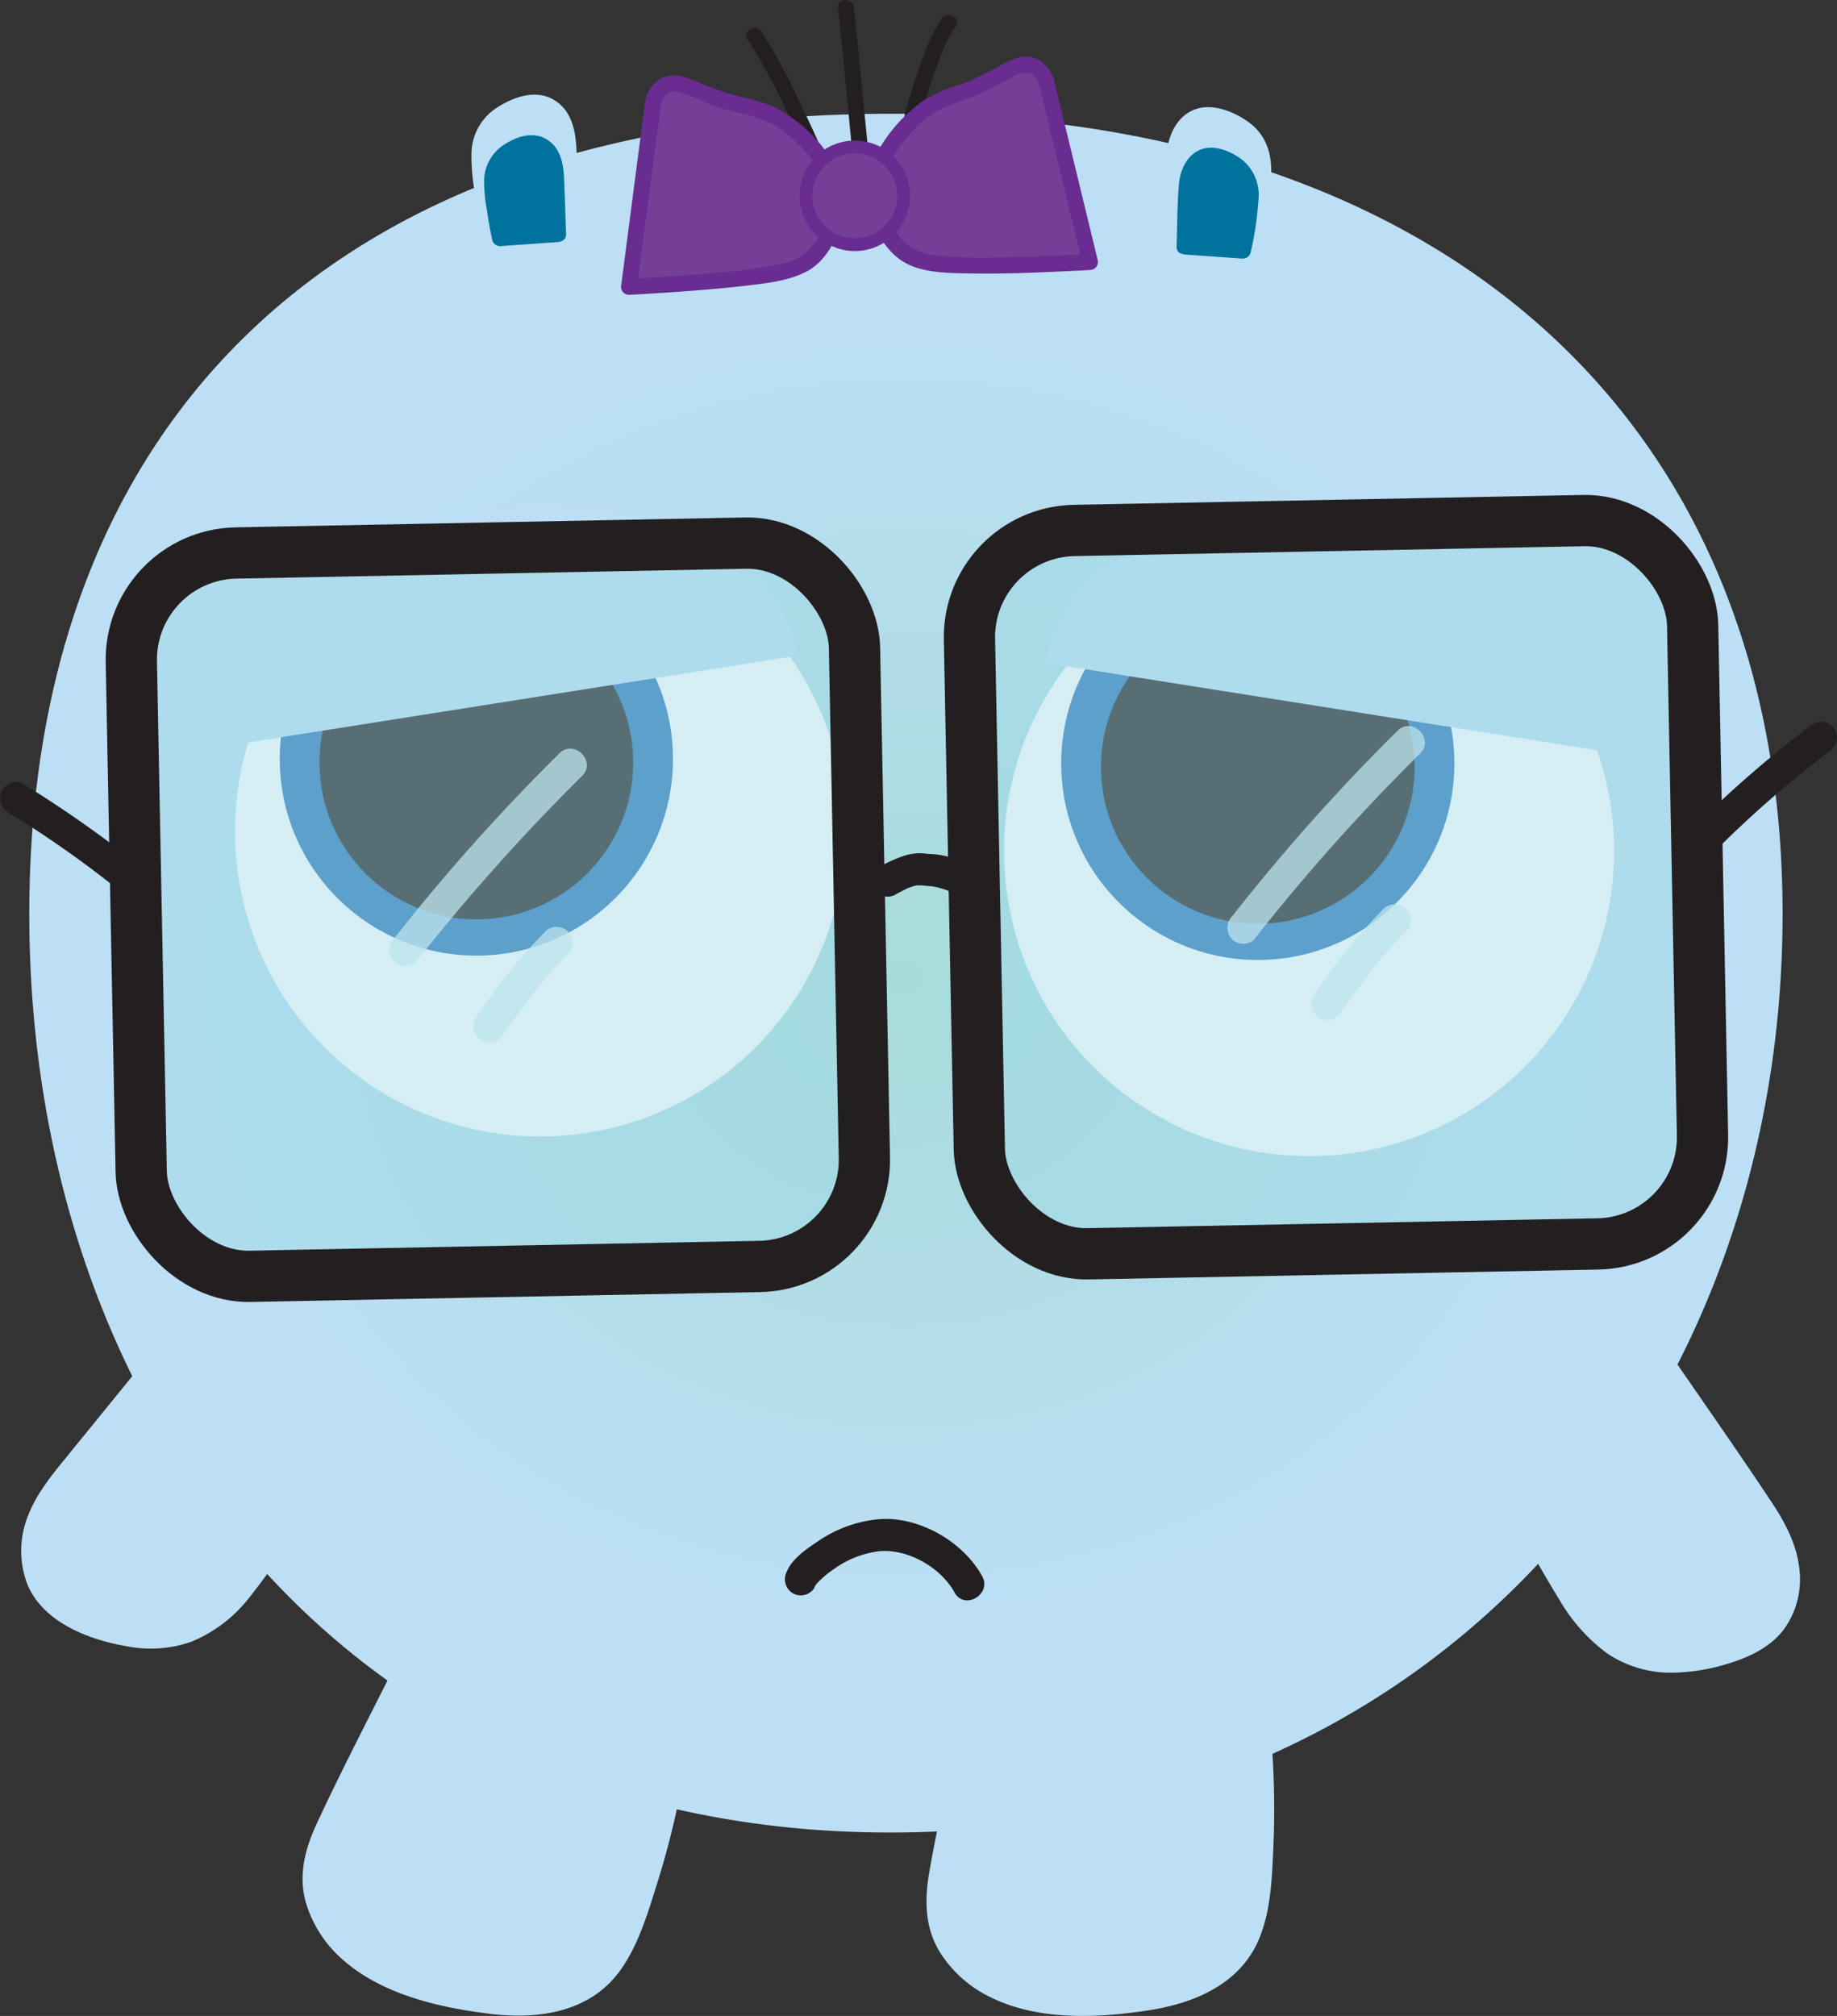 <svg xmlns="http://www.w3.org/2000/svg" xmlns:xlink="http://www.w3.org/1999/xlink" viewBox="0 0 286.68 314.54"><rect x="0" y="0" width="286.68" height="314.54" fill="#333333" stroke="none"/><defs><style>.cls-1{fill:url(#radial-gradient);}.cls-2{fill:#bcdff5;}.cls-3,.cls-7{fill:#231f20;}.cls-4{fill:#00729e;}.cls-5{fill:#fff;stroke:#fff;}.cls-13,.cls-5,.cls-7,.cls-8{stroke-miterlimit:10;}.cls-6{fill:#2e76bb;}.cls-7,.cls-8{stroke:#231f20;}.cls-8{fill:#9cd9e5;fill-opacity:0.43;stroke-width:8px;}.cls-9{opacity:0.75;}.cls-10{fill:#bde4ed;}.cls-11,.cls-13{fill:#763f97;}.cls-12{fill:#692c90;}.cls-13{stroke:#692c90;stroke-width:2px;}</style><radialGradient id="radial-gradient" cx="113.92" cy="149.74" r="136.45" gradientTransform="translate(22.56 10.3) scale(1.04 0.95)" gradientUnits="userSpaceOnUse"><stop offset="0" stop-color="#a7dbda"/><stop offset="0.78" stop-color="#bcdff5"/></radialGradient></defs><title>1-stressed-1</title><g id="Layer_2" data-name="Layer 2"><g id="Layer_1-2" data-name="Layer 1"><path class="cls-1" d="M278.19,142.61c0,77.62-53.77,143.31-139.24,143.31S4.57,220.23,4.57,142.61,53.48,17.75,139,17.75,278.19,65,278.19,142.61Z"/><path class="cls-2" d="M63.65,258.59,51.51,283.07c-1.34,2.71-2.71,5.48-3,8.48-.58,5.66,2.8,11.17,7.38,14.53s10.23,4.92,15.8,6.07c7.51,1.56,16.23,2.18,21.92-2.95,2.92-2.65,4.53-6.42,5.88-10.12A131.14,131.14,0,0,0,105.22,278Z"/><path class="cls-2" d="M62.57,258c-4.38,8.84-9,17.6-13.14,26.53-1.77,3.82-2.85,7.78-1.79,12A19.08,19.08,0,0,0,53.77,306c6.15,5.28,15,7.28,22.83,8.22,7.52.9,15.51-.27,20.21-6.81,2.81-3.92,4.27-8.87,5.7-13.41a132.59,132.59,0,0,0,3.92-15.71,1.29,1.29,0,0,0-.58-1.41l-14-6.53L69.48,259.93l-5.2-2.42c-1.45-.68-2.72,1.47-1.26,2.15l14,6.53L99.4,276.62l5.19,2.42-.57-1.42q-1.2,6.45-3,12.75a85.65,85.65,0,0,1-4.14,11.88c-1.55,3.38-3.7,6.34-7.09,8A20.5,20.5,0,0,1,79.68,312a56.64,56.64,0,0,1-10.81-1.73,36.86,36.86,0,0,1-11-4.29,18.3,18.3,0,0,1-7.19-8.16c-1.58-3.76-1.12-7.55.5-11.23,2-4.52,4.36-8.9,6.55-13.33l7-14C65.44,257.78,63.29,256.51,62.57,258Z"/><path class="cls-2" d="M151.91,263.43l-5.27,26.83c-.58,3-1.17,6-.67,9,.92,5.61,5.63,10,10.94,12.07s11.17,2.05,16.84,1.7c7.65-.48,16.24-2.17,20.37-8.63,2.12-3.32,2.68-7.38,3-11.31a131.15,131.15,0,0,0,0-21.89Z"/><path class="cls-2" d="M150.7,263.1,147.78,278c-.95,4.83-2,9.67-2.83,14.53-.68,4.18-.55,8.3,1.69,12a19.18,19.18,0,0,0,8,7.12c7.43,3.65,16.69,3.24,24.67,2,7.11-1.09,14.29-4.13,17.2-11.18,1.87-4.51,2-9.71,2.22-14.52a134.42,134.42,0,0,0-.34-16.79,1.28,1.28,0,0,0-.92-1.2l-15.23-2.61-24.32-4.16-5.65-1c-1.58-.27-2.25,2.14-.67,2.41l15.23,2.61,24.33,4.16,5.65,1-.92-1.21a134.73,134.73,0,0,1,.44,13.63,78.18,78.18,0,0,1-1,12.78,15.11,15.11,0,0,1-5.05,9.24,21.32,21.32,0,0,1-9,3.93,55.74,55.74,0,0,1-10.47,1.14,36.57,36.57,0,0,1-12.32-1.35,18.21,18.21,0,0,1-8.67-5.77,13.46,13.46,0,0,1-2.62-10.58c.64-5.05,1.89-10.07,2.87-15.06l3-15.36C153.42,262.2,151,261.52,150.7,263.1Z"/><path class="cls-3" d="M116.65,6.13a88.73,88.73,0,0,1,6.2,11.43c1.11,2.29,2.2,4.6,3.19,7a23.61,23.61,0,0,1,1.7,5c.28,1.58,2.69.91,2.41-.67a24.51,24.51,0,0,0-1.75-5.09c-1-2.42-2.12-4.81-3.27-7.17a88.48,88.48,0,0,0-6.32-11.7c-.91-1.31-3.08-.06-2.16,1.27Z"/><path class="cls-3" d="M130.77,1.19c1,9.23,1.79,18.47,2.78,27.69.17,1.58,2.68,1.6,2.5,0-1-9.22-1.79-18.46-2.78-27.69-.17-1.58-2.67-1.6-2.5,0Z"/><path class="cls-3" d="M142.38,28.21a13.14,13.14,0,0,1,.21-4.94,66.56,66.56,0,0,1,1.76-7.35c.71-2.43,1.51-4.83,2.46-7.18a20.23,20.23,0,0,1,2.33-4.59c1-1.29-1.2-2.54-2.16-1.26a22.48,22.48,0,0,0-2.59,5.19,78.16,78.16,0,0,0-2.54,7.47,61.08,61.08,0,0,0-1.75,7.57,14.47,14.47,0,0,0-.13,5.75,1.25,1.25,0,0,0,2.41-.66Z"/><path class="cls-2" d="M28.35,207.21,11.12,228.42A37.48,37.48,0,0,0,6,235.8c-2.34,5-1.69,9.94.58,13s5.93,4.65,9.67,5.84c5,1.6,11.3,2.42,17.24-1.93,3-2.24,5.51-5.52,7.76-8.74a190.18,190.18,0,0,0,11.36-18.45Z"/><path class="cls-2" d="M27.47,206.32,11,226.57c-2.48,3.06-5.12,6.1-6.58,9.81a14.65,14.65,0,0,0-.17,10.76c2.48,6.07,9.83,8.8,15.85,9.77a19,19,0,0,0,9.84-.79,22.14,22.14,0,0,0,8.92-6.81,109.55,109.55,0,0,0,7.7-11q3.8-5.94,7.15-12.15a1.29,1.29,0,0,0-.45-1.71L32,208.43,29,206.13c-1.28-1-2.53,1.2-1.26,2.15L49,224.35l3,2.3-.45-1.71A186.71,186.71,0,0,1,39.71,244.1a31,31,0,0,1-7.2,7.86,15.42,15.42,0,0,1-9.08,2.77,26.56,26.56,0,0,1-8.66-1.88c-2.85-1-5.81-2.56-7.46-5.22a11.54,11.54,0,0,1-.79-9.69c1.14-3.42,3.56-6.26,5.8-9l16.92-20.83C30.24,206.85,28.48,205.07,27.47,206.32Z"/><path class="cls-2" d="M258.75,210.73l15.44,22.56a37.45,37.45,0,0,1,4.47,7.77c1.92,5.15.86,10-1.65,12.95s-6.3,4.16-10.12,5c-5.15,1.18-11.46,1.49-17-3.34-2.87-2.48-5.05-6-7-9.34A191.66,191.66,0,0,1,233,227.05Z"/><path class="cls-2" d="M257.67,211.37l13.76,20.09c3.8,5.55,9.09,12.17,6.13,19.28-1.21,2.94-3.84,4.79-6.74,5.87a29.7,29.7,0,0,1-8.69,1.89,16,16,0,0,1-8.8-1.86,22.1,22.1,0,0,1-7.34-7.52,157.54,157.54,0,0,1-11.88-22.7l-.45,1.71,22.5-14.27,3.22-2.05c1.36-.86.11-3-1.26-2.16l-22.5,14.28-3.22,2a1.29,1.29,0,0,0-.45,1.71,168.44,168.44,0,0,0,11.4,21.95,27.68,27.68,0,0,0,7.47,8.39,17.87,17.87,0,0,0,9.53,3,30.46,30.46,0,0,0,9.42-1.44c3.24-1,6.42-2.49,8.54-5.21a13.31,13.31,0,0,0,2.53-9.22c-.34-3.93-2.15-7.38-4.29-10.62-5.45-8.23-11.15-16.3-16.72-24.44C258.93,208.78,256.76,210,257.67,211.37Z"/><path class="cls-2" d="M89.14,35.18l-.4-11.39a16.23,16.23,0,0,0-.43-3.71,5.4,5.4,0,0,0-3.76-3.94,7.62,7.62,0,0,0-4.64.82A7.63,7.63,0,0,0,75,22.29a15.28,15.28,0,0,0,0,4.87,78.85,78.85,0,0,0,1.49,8.91Z"/><path class="cls-2" d="M90.39,35.18c-.14-3.91-.26-7.82-.42-11.73-.12-3-.74-6.25-3.58-7.9s-6.24-.4-8.74,1.18A8.67,8.67,0,0,0,73.57,24a33.3,33.3,0,0,0,.54,6.14c.3,2.11.69,4.2,1.15,6.28a1.26,1.26,0,0,0,1.21.91l12.67-.89c1.6-.11,1.61-2.61,0-2.5l-12.67.89,1.21.92q-.66-2.93-1.11-5.9a31.88,31.88,0,0,1-.5-5.85c.13-3.34,2.4-5.29,5.4-6.31,1.52-.51,3.09-.63,4.33.53a6.42,6.42,0,0,1,1.64,4.55c.24,4.13.3,8.28.45,12.42C88,36.79,90.45,36.79,90.39,35.18Z"/><path class="cls-4" d="M87.09,36.51l-.3-8.42a11.74,11.74,0,0,0-.31-2.74,3.92,3.92,0,0,0-2.7-2.91,5.33,5.33,0,0,0-3.33.6A5.53,5.53,0,0,0,77,27a11.42,11.42,0,0,0,0,3.6A59.56,59.56,0,0,0,78,37.16Z"/><path class="cls-4" d="M88.34,36.51c-.1-2.89-.19-5.78-.31-8.67-.09-2.34-.58-4.82-2.75-6.12s-4.74-.36-6.63.86a6.8,6.8,0,0,0-3.1,5.65A25.6,25.6,0,0,0,76,32.85c.21,1.56.49,3.1.83,4.64a1.27,1.27,0,0,0,1.21.92l9.09-.65c1.59-.12,1.61-2.62,0-2.5L78,35.91l1.2.91a35.18,35.18,0,0,1-1.15-8.59c.09-2.27,1.57-3.63,3.61-4.34a2.51,2.51,0,0,1,2.77.31,4.47,4.47,0,0,1,1.08,3.13c.17,3.05.22,6.12.33,9.18C85.89,38.11,88.4,38.12,88.34,36.51Z"/><path class="cls-2" d="M182.81,37.13l.4-11.39a16.17,16.17,0,0,1,.43-3.71,5.4,5.4,0,0,1,3.76-3.94,7.62,7.62,0,0,1,4.64.82,7.63,7.63,0,0,1,4.89,5.33,15.28,15.28,0,0,1,0,4.87A79.23,79.23,0,0,1,195.48,38Z"/><path class="cls-2" d="M184.06,37.13c.15-4.14.21-8.29.45-12.42a6.38,6.38,0,0,1,1.64-4.55c1.24-1.16,2.81-1,4.33-.53,3,1,5.27,3,5.4,6.31a31.88,31.88,0,0,1-.5,5.85q-.45,3-1.11,5.9l1.21-.92-12.67-.89c-1.61-.11-1.6,2.39,0,2.5l12.67.89a1.24,1.24,0,0,0,1.2-.92,65.86,65.86,0,0,0,1.69-11c.16-3.12-.68-6.09-3.21-8.06-2.26-1.76-5.82-3.27-8.65-2.23s-4.2,4-4.46,7c-.37,4.34-.34,8.76-.49,13.11C181.5,38.74,184,38.74,184.06,37.13Z"/><path class="cls-4" d="M184.86,38.46l.3-8.42a11.74,11.74,0,0,1,.31-2.74,3.92,3.92,0,0,1,2.7-2.91,5.19,5.19,0,0,1,3.33.6,5.53,5.53,0,0,1,3.5,3.93,11.42,11.42,0,0,1,0,3.6A59,59,0,0,1,194,39.1Z"/><path class="cls-4" d="M186.11,38.46c.11-3.06.16-6.13.33-9.18a4.47,4.47,0,0,1,1.08-3.13,2.5,2.5,0,0,1,2.77-.31c2,.71,3.52,2.07,3.61,4.34a35.18,35.18,0,0,1-1.15,8.59l1.2-.92-9.09-.64c-1.6-.12-1.6,2.38,0,2.5l9.09.64a1.25,1.25,0,0,0,1.21-.91,50.81,50.81,0,0,0,1.23-8.22A7.12,7.12,0,0,0,194,25.05c-1.7-1.38-4.39-2.54-6.56-1.74s-3.27,3.17-3.46,5.46c-.28,3.21-.25,6.47-.37,9.69C183.55,40.06,186.05,40.06,186.11,38.46Z"/><circle class="cls-5" cx="84.28" cy="129.72" r="47.11"/><circle class="cls-6" cx="74.34" cy="118.42" r="30.68"/><circle class="cls-7" cx="74.34" cy="118.97" r="23.98"/><path class="cls-2" d="M36.45,116.2C33.89,100,51.51,83.81,75.81,80s46.08,6.14,48.64,22.3"/><circle class="cls-5" cx="204.29" cy="132.78" r="47.11"/><circle class="cls-6" cx="196.29" cy="119.1" r="30.68"/><circle class="cls-7" cx="196.29" cy="119.65" r="23.98"/><path class="cls-2" d="M163.22,103.44c2.56-16.17,24.34-26.15,48.64-22.3s41.92,20.07,39.36,36.23"/><path class="cls-3" d="M127.07,247.69c.09-.21.55-.8.13-.3a10.72,10.72,0,0,1,.8-.85,14.44,14.44,0,0,1,2.19-1.76,15.24,15.24,0,0,1,7-2.75c4.62-.41,9.68,2.62,11.77,6.43,1.55,2.82,5.87.3,4.32-2.53-3-5.44-9.89-9.38-16.09-8.9a20,20,0,0,0-9.38,3.34c-1.73,1.14-4.18,2.79-5,4.79a2.57,2.57,0,0,0,.9,3.42,2.52,2.52,0,0,0,3.42-.89Z"/><path class="cls-3" d="M139.77,139.55c.48-.26,1-.52,1.46-.76a7.79,7.79,0,0,1,.72-.34c-.51.18.17,0,.34-.1a8,8,0,0,1,.81-.21c.25-.07.21,0,0,0l.39,0c.53,0,1.06.08,1.59.12l.66.06c.33,0-.5-.1-.16,0l.35.06a14.29,14.29,0,0,1,1.43.37l.7.25c.33.11-.39-.19-.08,0l.32.15c.2.11.41.22.6.34a2.68,2.68,0,0,0,.28.18c.27.14-.47-.39-.08-.06A2.5,2.5,0,0,0,152.6,136a12.7,12.7,0,0,0-7.37-2.75c-.55,0-1.12-.13-1.67-.13a8.48,8.48,0,0,0-2.4.38,21.86,21.86,0,0,0-3.92,1.76,2.51,2.51,0,0,0-.89,3.42,2.57,2.57,0,0,0,3.42.9Z"/><path class="cls-3" d="M267.69,132.75a169.85,169.85,0,0,1,17.76-15.49,2.58,2.58,0,0,0,.89-3.42,2.51,2.51,0,0,0-3.42-.89,175.86,175.86,0,0,0-18.76,16.27c-2.28,2.27,1.25,5.81,3.53,3.53Z"/><path class="cls-3" d="M23.91,136.82a178.34,178.34,0,0,0-20.2-14.45C1,120.68-1.56,125,1.18,126.69a169,169,0,0,1,19.19,13.67,2.57,2.57,0,0,0,3.54,0,2.54,2.54,0,0,0,0-3.54Z"/><rect class="cls-8" x="21.25" y="85.5" width="112.88" height="112.88" rx="16.66" transform="translate(-2.73 1.53) rotate(-1.11)"/><g class="cls-9"><path class="cls-10" d="M65,150a312.48,312.48,0,0,1,25.85-28.94c2.29-2.26-1.25-5.8-3.54-3.53a310.82,310.82,0,0,0-25.84,28.93,2.57,2.57,0,0,0,0,3.54A2.52,2.52,0,0,0,65,150Z"/></g><g class="cls-9"><path class="cls-10" d="M78.54,161.45c.76-1.13,1.54-2.25,2.34-3.35q.62-.87,1.26-1.71c.21-.29.42-.57.64-.85,0,0,.3-.4.16-.22s.26-.32.25-.31a59.83,59.83,0,0,1,5.44-6.14,2.52,2.52,0,0,0,0-3.54,2.54,2.54,0,0,0-3.53,0,85.41,85.41,0,0,0-10.88,13.6,2.51,2.51,0,0,0,.9,3.42,2.56,2.56,0,0,0,3.42-.9Z"/></g><rect class="cls-8" x="152.05" y="81.99" width="112.88" height="112.88" rx="16.66" transform="translate(-2.64 4.06) rotate(-1.11)"/><g class="cls-9"><path class="cls-10" d="M195.79,146.48a312.36,312.36,0,0,1,25.85-28.93c2.29-2.27-1.25-5.8-3.54-3.54A310.94,310.94,0,0,0,192.26,143a2.56,2.56,0,0,0,0,3.53,2.5,2.5,0,0,0,3.53,0Z"/></g><g class="cls-9"><path class="cls-10" d="M209.33,157.93c.77-1.12,1.55-2.24,2.35-3.35l1.25-1.71.65-.85s.3-.4.16-.22.26-.32.24-.31a61.14,61.14,0,0,1,5.45-6.14,2.5,2.5,0,0,0,0-3.53,2.54,2.54,0,0,0-3.53,0A84.89,84.89,0,0,0,205,155.41a2.52,2.52,0,0,0,.89,3.42,2.56,2.56,0,0,0,3.42-.9Z"/></g><path class="cls-11" d="M136.4,32.91c1.48,2.64,3,5.71,5.58,7.06a15.93,15.93,0,0,0,6.42,1.35c7.06.41,21.7-.44,21.7-.44l-6.81-28.11,0,.12c-.37-1.59-1.87-3.15-3.66-2.78a16.67,16.67,0,0,0-4.86,2.26,46.08,46.08,0,0,1-7.16,2.91c-5.7,2.08-9,7.57-11.8,13l-2,2.36Z"/><path class="cls-12" d="M135.32,33.54c1.49,2.68,3,5.72,5.72,7.34s6.28,1.69,9.43,1.77c5.2.13,10.42-.08,15.62-.32,1.34-.06,2.68-.12,4-.2a1.26,1.26,0,0,0,1.21-1.58l-6.82-28.11-2.41.66,0,.13c.56,1.47,2.85.91,2.41-.67A5.07,5.07,0,0,0,161.35,9c-1.83-.56-3.78.4-5.36,1.27a43.15,43.15,0,0,1-6.1,2.91,27.77,27.77,0,0,0-5.53,2.35A24,24,0,0,0,137,23.6c-.79,1.3-1.41,2.81-2.27,4-.52.74-1.16,1.41-1.73,2.1a1.27,1.27,0,0,0,0,1.77l2.51,2.31c1.18,1.08,2.95-.68,1.77-1.77l-2.52-2.31v1.77l1.5-1.81A17.81,17.81,0,0,0,138,26.85,28.79,28.79,0,0,1,143.84,19c2.75-2.43,6.29-3.12,9.57-4.56,1.71-.75,3.23-1.85,4.93-2.6a3.45,3.45,0,0,1,2.35-.46,2.6,2.6,0,0,1,1.44,1.84l2.41-.67,0-.12a1.25,1.25,0,0,0-2.41.66l6.82,28.11,1.2-1.58q-7,.4-14,.53a75.09,75.09,0,0,1-9.72-.25,8.61,8.61,0,0,1-5.74-2.58,25.93,25.93,0,0,1-3.19-5C136.7,30.87,134.54,32.13,135.32,33.54Z"/><path class="cls-11" d="M130.81,33.21c-1.18,2.78-2.34,6-4.79,7.62a15.89,15.89,0,0,1-6.23,2c-7,1.16-21.63,1.89-21.63,1.89l3.76-28.68,0,.13c.2-1.63,1.52-3.34,3.35-3.17a17,17,0,0,1,5.07,1.73,47,47,0,0,0,7.42,2.13c5.9,1.46,9.73,6.57,13.13,11.62l2.2,2.14Z"/><path class="cls-12" d="M129.73,32.58a30.57,30.57,0,0,1-2.58,5.34,8.39,8.39,0,0,1-5.25,3.25,66.54,66.54,0,0,1-9.64,1.34c-4.69.43-9.4.75-14.1,1l1.25,1.25,3.76-28.68c.19-1.42-2.1-1.66-2.45-.33l0,.13,2.41.66a2.25,2.25,0,0,1,3.14-2.05c1.89.48,3.59,1.52,5.44,2.13,3.41,1.13,7,1.39,10,3.43a27.23,27.23,0,0,1,6.74,7.17,18.54,18.54,0,0,0,2.05,2.69l1.68,1.63V29.76l-2.25,2.57c-1.06,1.2.7,3,1.76,1.77l2.25-2.57a1.28,1.28,0,0,0,0-1.77c-.64-.63-1.33-1.23-1.95-1.89-1-1.13-1.83-2.59-2.77-3.81A23.56,23.56,0,0,0,121,16.77a28.39,28.39,0,0,0-5.63-1.72A41.8,41.8,0,0,1,109,12.82c-1.7-.72-3.83-1.53-5.64-.68a5,5,0,0,0-2.66,3.73c-.26,1.55,2,2.25,2.41.66l0-.13-2.46-.33L96.91,44.75A1.25,1.25,0,0,0,98.16,46c3.52-.18,7-.41,10.55-.69,2.73-.22,5.46-.46,8.18-.79,3-.37,6.15-.71,8.87-2.1,3.37-1.72,4.74-5.28,6.13-8.58C132.51,32.38,130.35,31.1,129.73,32.58Z"/><circle class="cls-13" cx="133.4" cy="30.55" r="7.62"/></g></g></svg>